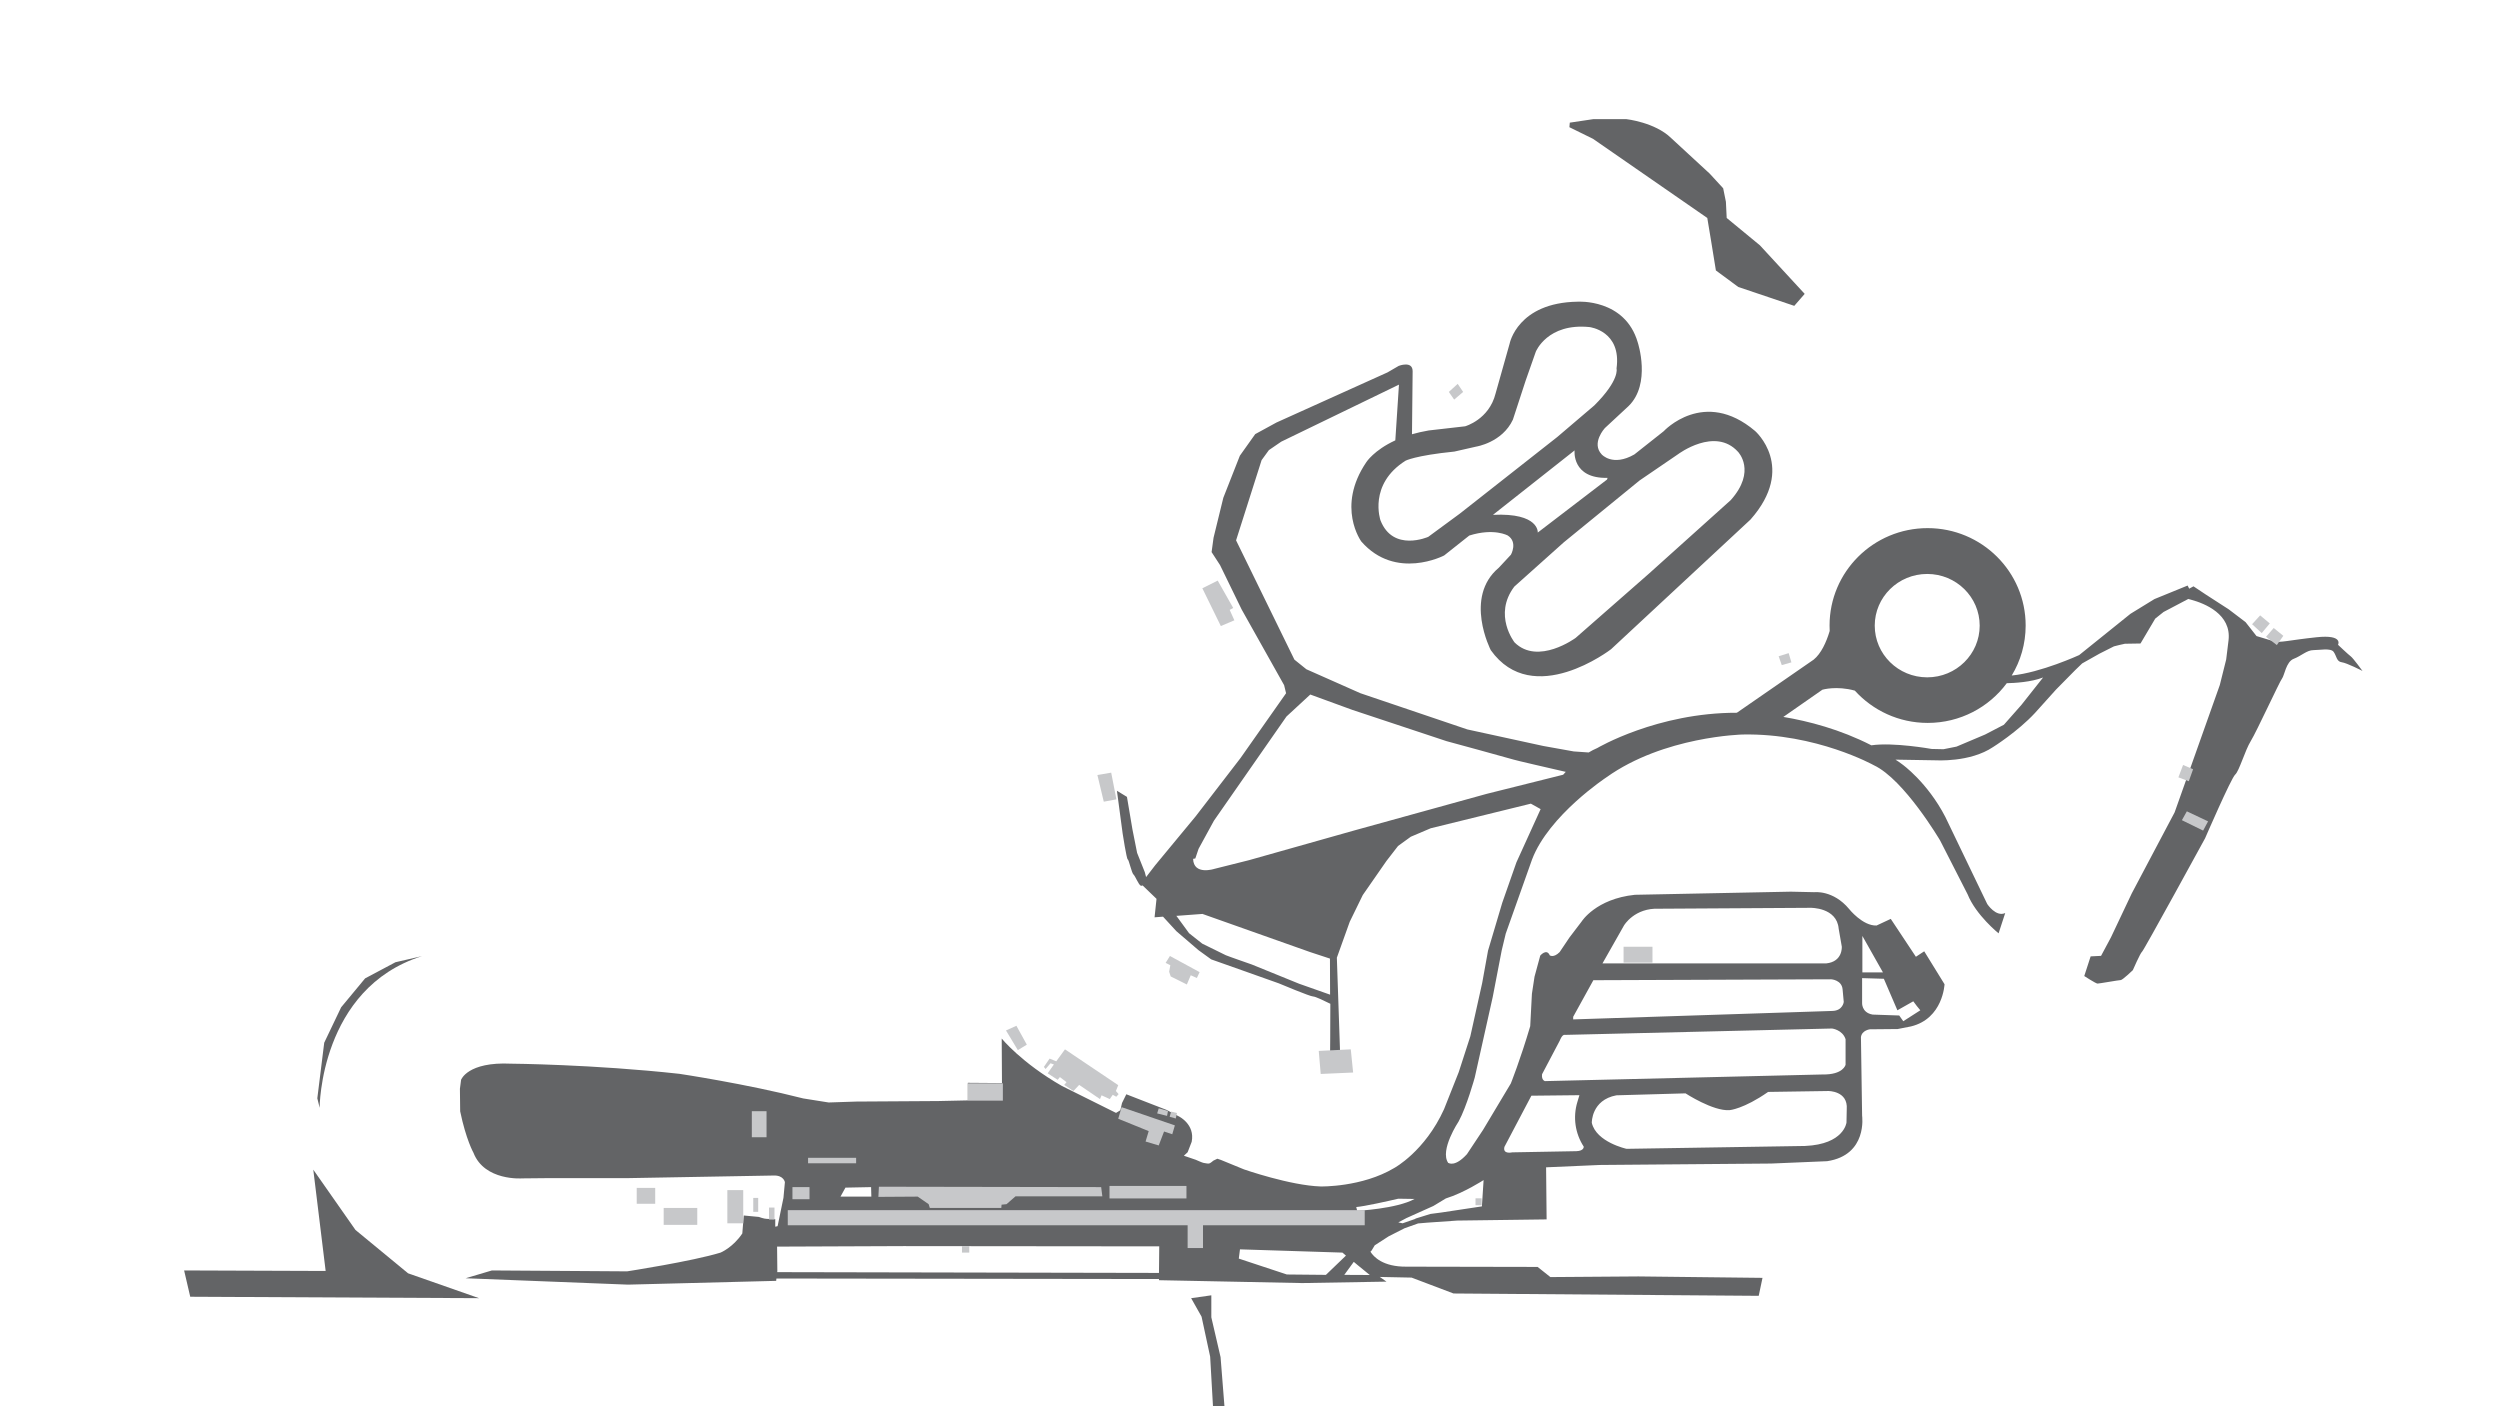<?xml version="1.0" encoding="utf-8"?>
<!-- Generator: Adobe Illustrator 24.0.1, SVG Export Plug-In . SVG Version: 6.00 Build 0)  -->
<svg version="1.1" id="Background_Details" xmlns="http://www.w3.org/2000/svg" xmlns:xlink="http://www.w3.org/1999/xlink" x="0px"
	 y="0px" viewBox="0 0 1920 1080" style="enable-background:new 0 0 1920 1080;" xml:space="preserve">
<style type="text/css">
	.st0{fill:none;}
	.st1{fill:#636466;}
	.st2{fill:#C7C8CA;}
</style>
<title>background</title>
<g id="Bridge_1_">
	
		<rect x="1572" y="732.9" transform="matrix(0.32 -0.947 0.947 0.32 389.507 2018.583)" class="st0" width="57.8" height="10.1"/>
	
		<rect x="1534.9" y="720.5" transform="matrix(0.349 -0.937 0.937 0.349 338.265 1937.96)" class="st0" width="57.9" height="10.1"/>
</g>
<g id="Pavement">
	<polygon class="st1" points="273,944.6 240.6,898.3 250.1,976.1 141.4,975.7 146.1,995.9 367.9,997 313.4,977.9 	"/>
	<path class="st1" d="M324.1,734.3l-20.4,4.7l-23.3,12.4l-18.4,22.2L249,800.8l-5.3,42.7l1.8,7.3C245.4,850.8,245.7,759,324.1,734.3
		z"/>
	<polygon class="st1" points="930.3,1011.7 930.3,994.8 914.8,997 922.8,1011.2 929.4,1041.9 931.7,1082.3 940.6,1082.8 
		937.4,1042.3 	"/>
	<path class="st1" d="M1805.4,504.1c-1.8-1.3-9.8-8.9-9.8-8.9s4.4-8-16.4-5.8c-20.9,2.2-28.4,4.5-32.9,3.1l-13.3-4l-8.4-10.7
		l-12.9-9.8l-17.8-11.5l-9.3-6.2l-3.3,1.8l-1.2-2.4l-25.5,10.4l-18.4,11.3l-39.4,31.7c0,0-29.4,13.5-51.8,15.7
		c6.8-11.2,10.7-24.3,10.7-38.4c0-41.3-33.7-74.8-75.3-74.8c-41.6,0-75.3,33.5-75.3,74.8c0,1.4,0,2.8,0.1,4.2
		c-2.6,8.7-6.6,17.4-12.3,22l-59,40.8c-61.2-0.1-107.2,27.1-107.2,27.1c-2.3,1-4.5,2.1-6.6,3.4l-11.5-0.8l-23.4-4.2l-58.3-12.7
		l-82.1-27.8l-41.5-18.4l-9.2-7.4l-44.8-91.6l19.6-61.6l5.6-7.7l9.5-6.5l90.4-43.8l-2.8,42.8c-16.5,7.6-22.3,16.8-22.3,16.8
		c-23.3,34.4-3.8,60.9-3.8,60.9c26.4,30.2,63.6,10.7,63.6,10.7l19.3-15.3c19.1-6,29.6,0,29.6,0c7.8,5.1,2.4,14.7,2.4,14.7l-9.3,10
		c-27.1,22.7-6.2,63.3-6.2,63.3c32.4,45.6,92.4-0.7,92.4-0.7l107.1-99.6c35.5-40.2,3.5-68,3.5-68c-39.3-33.3-70.2,0.2-70.2,0.2
		l-22.5,17.8c-16.7,9.6-25.1,0-25.1,0c-8.2-8.7,2.4-20.2,2.4-20.2l18.2-16.9c17.6-17.1,7.1-48.9,7.1-48.9
		c-9.8-33.8-46.2-31.3-46.2-31.3c-46.2,0.7-52.2,32.2-52.2,32.2l-10.8,38.3c-5,20.1-23.4,25.2-23.4,25.2l-28,3.2
		c-4.7,0.8-8.9,1.8-12.8,2.9l0.5-48.4c0-8.3-10.7-4.1-10.7-4.1l-8.6,5l-85.3,38.5l-16.3,8.9l-11.8,16.6l-12.7,32.3L932,413l-1.5,11
		l6.5,10l16.6,34.1l32.6,58.1l1.5,6.2l-35,49.8l-34.4,44.7l-31.1,37.6l0.1,0l-0.1,0l-7,9.1l-1-3.8l-5.9-14.8l-3.6-18.1l-4.2-24.9
		l-7.7-4.7l4.4,32.9c0,0,3,19.5,3.9,19.8s3,10.4,4.4,11.6s3.8,7.7,5.6,8.6c0.4,0.2,0.9,0.1,1.4-0.2l10.7,10.3l-1.5,14.2l6.5-0.5
		l10.3,11.2l16.9,14.5l9.8,7.1l24.3,8.6c0,0,26.1,9.2,27.6,9.8s24,10.1,26.4,10.1c1.7,0,9,3.5,13.2,5.6c0,19.5-0.2,38.5-0.2,38.5
		l7.7-0.3l-2.5-73.6l9.9-27.6l10-20.5l18.2-26.2l8.9-11.5l9.8-7.1l15.3-6.5l76.9-18.9l7.5,4.2l-18.6,40.9l-10.9,31.1l-10.9,36.7
		l-4.5,24.9l-9.1,40.9l-8.9,27.5l-11.3,28.5c-14.7,32.4-38.2,45.1-38.2,45.1c-24.9,14.9-56.5,14.2-56.5,14.2
		c-23.3-0.7-58.9-13.1-58.9-13.1l-17.8-7.3l-2.7-0.9l-3.1,1.5c0,0-2.2,2-3.3,2.2s-3.6-0.5-4.2-0.5s-6-2.4-6-2.4l-9.1-3.1l2.9-2.7
		l3.1-8c2.7-13.6-10-19.6-10-19.6l-9.3-4.9l-9.8-3.8l-21.1-8.2l-3.3,6.7l-1.3,5.6l-3.3,2l-41.6-20.7c-31.1-17.8-46.2-36.4-46.2-36.4
		l0.2,34.2l-26.2-0.2v13.5l-22.7,0.5l-62.9,0.4l-21.3,0.7l-19.5-3.1c-44.2-11.3-95.1-18.9-95.1-18.9c-66.4-7.3-129.3-7.8-129.3-7.8
		c-33.5-1.6-38.4,12.4-38.4,12.4l-0.9,6.9l0.2,17.3c4.5,21.8,10.2,31.8,10.2,31.8C372.1,907.2,401,905,401,905l20.4-0.2h60.9l112-2
		c7.6-0.2,8.5,5.1,8.5,5.1l-1.1,12l-4.5,21.8l-1.8,0.4v-5.8c0,0-4.2-0.2-6.4-0.2s-6.2-1.5-6.2-1.5l-11.6-1.1l-1.1,13.8
		c-7.3,10.9-16.7,14.7-16.7,14.7c-21.8,6.7-71.8,14.4-71.8,14.4l-103.8-0.7l-20.2,6l124.7,4.9l113.8-2.9l0.2-1.8l293.8,0.4l0,0.9
		l110,2.2l64.7-1.1l-5.1-3.6l24.4,0.5l32.2,12.2l234.4,1.8l2.9-13.8l-95.3-1.1l-67.6,0.5l-9.8-7.8l-100.7-0.2
		c-18.1,0.2-25.3-7.6-27.7-11.5l0.9-0.9l2.4-4l10.7-6.9l12.2-6.2l10.4-3.7l7.1-0.6l22.9-1.6l68.7-0.9l-0.4-40l41.3-1.8l131.6-1.1
		l42.9-1.8c31.3-4.7,26.9-34.9,26.9-34.9l-0.9-60.4c0.7-5.3,6.9-6,6.9-6l21.3-0.2l10.2-2c24.7-6,25.8-32.4,25.8-32.4l-15.6-25.3
		l-6.4,4.2l-19.3-29.1l-10.9,5.1c-10.7,0.4-21.1-12.7-21.1-12.7c-12.2-14.7-26.7-12.9-26.7-12.9l-18-0.4l-119.8,2.4
		c-30,3.1-40.9,20.5-40.9,20.5l-9.3,12.2l-7.6,11.3c-4.7,4.7-7.6,2.5-7.6,2.5c-2.4-5.6-7.3,0.2-7.3,0.2l-4.4,16.2l-2,13.1l-1.3,24.9
		c-7.6,25.8-14.9,44-14.9,44l-21.3,35.6l-12.4,18.7c-9.1,10-13.8,6.9-14.4,6.7c-6.7-9.8,8-31.8,8-31.8c6.2-11.3,12.4-33.8,12.4-33.8
		l13.8-61.8l6.9-35.8l3.1-12.9l20.2-56.9c12.9-34,57.1-63.1,57.1-63.1c44.2-31.6,104.7-32.9,104.7-32.9
		c56.4-1.1,100.7,23.6,100.7,23.6c23.3,10.9,50.9,57.8,50.9,57.8l21.1,41.3c6.4,16,23.8,30,23.8,30l5.1-15.6
		c-7.1,3.3-13.8-6.9-13.8-6.9l-32.2-66.9c-13.8-26.7-33.1-40.4-33.1-40.4c-1.7-1.3-3.4-2.5-5.2-3.6c10.7,0.2,28.9,0.5,29.9,0.5
		c1.3,0,27.3,1.8,45.1-10.2c0,0,18.9-11.8,32.2-26.2l16.2-18l14.7-14.9l5.3-5.1l13.3-7.5l11.1-5.6c0,0,7.8-2,8.4-2s12-0.2,12-0.2
		l11.3-19.1l6.4-5.1l19-10c0.7,0.2,1.5,0.4,2.2,0.6c10.3,2.8,31.1,11,28.7,31.2l-1.8,14.7l-4.9,19.6l-34.7,97.8l-32.9,62.2l-16,33.8
		l-7.6,14.2l-8,0.4l-4.9,15.1c0,0,8.9,5.8,10.2,5.8s16.4-2.7,17.8-2.7s9.3-7.6,9.3-7.6s5.8-13.3,7.1-14.2s48.4-87.1,48.4-87.1
		s20-46.2,23.1-48.9s7.6-18.7,12-25.8s22.2-45.8,24-48s3.1-12.9,8.9-15.1s10.2-6.7,15.1-6.7s13.3-1.8,15.6,1.3s2.2,7.5,6.2,8
		s16,6.7,16,6.7S1807.2,505.4,1805.4,504.1z M1259.2,369l29.6-20.2c0,0,28.4-21.3,46-1.8c0,0,14.4,14.7-5.6,37.1h0l-63.1,56.7
		l-56,49.1c0,0-28.9,21.3-46.9,3.5c0,0-16.7-21.1-0.2-42.9l38-34L1259.2,369z M1234.6,367l-0.4,1.3L1181,409c0,0,1.3-15.3-34.4-13.6
		l62.7-49.5C1209.2,345.9,1207,367.7,1234.6,367z M1117,346.8l16.7-3.8c0,0,20-3.1,28.2-20.7l9.8-30l7.8-22.2
		c0,0,8.9-22.2,41.3-18.9c0,0,24.7,2.9,20.7,31.8c0,0,2.7,8.7-17.1,28.4l-28.4,24.2l-74.9,58.9l-24.2,17.8c0,0-27.1,12-36.7-12.7
		c0,0-9.6-27.6,19.3-45.8C1079.4,353.9,1086.3,349.9,1117,346.8z M1430.3,718.8l15.8,28h-15.8V718.8z M1430.1,769.9v-18.7l16.7,0.5
		l10.4,24.2l12.2-6.9l2.7,3.6l2.7,3.3l-13.1,8.4l-3.1-4.4l-20.4-0.7C1429.4,777.7,1430.1,769.9,1430.1,769.9z M1042.8,971.7
		L1042.8,971.7l9.2,7.5l-19.6-0.1l7.3-10L1042.8,971.7z M669,911.7l0.2,7.3h-23.7l3.8-6.9L669,911.7z M596.9,977l0.1-0.9l-0.2-18.7
		l97.3-0.4l196.2,0.2l-0.2,20.4L596.9,977z M988.3,978.8l-36.9-12.2l0.9-7.1l78.7,2.5l2.7,2.3l-15.4,14.8L988.3,978.8z
		 M1042.3,929.9l-0.7-2.9c6.3-0.5,24.2-4.5,32.3-6.4l12.5,0.2C1072.6,928.4,1042.3,929.9,1042.3,929.9z M1418.3,851.9l-0.2,10.2
		c0,0-1.8,16.7-31.8,18l-137.1,2.2c0,0-23.3-5.1-26.7-20c0,0-0.4-17.5,18.9-21.1l53.1-1.5c0,0,21.1,13.8,33.8,12.9
		c0,0,10.9-0.9,29.6-14l46.2-0.7C1404.1,837.9,1419.4,837.7,1418.3,851.9z M1247.2,710.8c0,0,8-13.8,27.1-12.9l116.2-0.7
		c0,0,20.2-0.4,21.6,16l2.4,13.8c0,0,0.9,11.6-12,12.9h-171.8L1247.2,710.8z M1223.7,752.8l182.7-0.7c0,0,8,0.5,8.7,7.6l0.9,9.8
		c0,0-0.7,6.7-8.7,6.9l-199.1,6.5l0-2L1223.7,752.8z M1184.3,825l13.6-25.8c0,0,1.8-4.9,3.8-4.4l205.3-4.9c0,0,8,0.9,10.4,8.2v19.6
		c0,0-1.6,7.8-17.8,7.5l-213.1,5.1C1186.6,830.3,1183.7,829.7,1184.3,825z M1155.4,880.8l20.7-39.3l36.9-0.4l-1.6,5.3
		c-3.5,11.6-1.7,24.1,4.9,34.2c0,0,0.4,3.3-5.6,3.5l-49.3,0.9C1161.4,885,1153.9,886.8,1155.4,880.8z M1139.4,906.3l-1.3,20.2
		l-31.1,4.7l-8.4,1.1l-11.6,3.6l0,0.2l-9.8,3.4l-3.3-0.7l6.2-3.3l20.7-9.3l9.6-5.8C1124.3,916.1,1139.4,906.3,1139.4,906.3z
		 M1480.1,440.8c22.3,0,40.3,17.8,40.3,39.7s-18,39.7-40.3,39.7c-22.3,0-40.3-17.8-40.3-39.7
		C1439.8,458.6,1457.8,440.8,1480.1,440.8z M997.7,755.5l-36.4-14.8c0,0-18.7-6.5-19.9-7.1l-18.1-8.9l-10.1-8l-9.5-13l-0.4-0.3
		l20.2-1.5l82.7,29.3l15.2,5c0.1,6.2,0.1,16,0.1,26.4c0,0.4,0,0.9,0,1.3L997.7,755.5z M1141.7,609.7l-101.3,28l-81.1,22.9l-26.7,6.7
		c0,0-15.9,5.2-16.3-7.7l1.7-0.3l2.5-7.4l11.8-21.6l55.7-80l18.3-16.9l32.3,11.8l72.3,24c0,0,50,13.6,51.6,14.2
		c1.2,0.5,28.3,6.7,40,9.4c-0.7,0.7-1.3,1.5-2,2.2L1141.7,609.7z M1552.5,541.3l-13.5,15.3l-14.4,7.5l-22,9.3l-10,2l-9.1-0.2
		c0,0-29.4-5.3-46.3-2.8c-24-12.3-48.5-18.6-67.6-21.8l30-20.9c0,0,10.8-3.2,24.9,0.7c13.8,15.2,33.7,24.8,56,24.8
		c24.9,0,47-12,60.7-30.5c5.7-0.1,18.7-0.8,27.9-4.4L1552.5,541.3z"/>
	<path class="st1" d="M1311.2,167.4l3,18.1l3.6,22.2l17.2,12.7l43,14.5l8-9.2l-34.4-37.3l-25.5-21l-0.6-12.4l-2.1-10.4l-10.4-11.3
		l-29.6-27.3c-12.4-12.1-34.4-14.5-34.4-14.5h-25.3l-18.1,2.7l-0.3,3.5l18.1,8.9L1311.2,167.4z"/>
</g>
<g id="Buildings">
	<polygon class="st2" points="857.4,613.9 853.4,593.4 842.8,595.2 847.7,615.7 	"/>
	<polygon class="st2" points="948,476.4 944.4,468.4 947.1,466.9 935.2,445.9 923.4,451.8 937.6,480.8 	"/>
	<polygon class="st2" points="1112.7,301 1116.8,306.9 1123.7,301 1119.5,294.8 	"/>
	<polygon class="st2" points="788.6,802.3 780.6,787.8 772.6,791.4 781.7,806.5 	"/>
	<polygon class="st2" points="897.9,746.3 899.1,749.9 911.5,756.1 914.5,749 919.2,751.1 921.3,746.6 898.5,734.2 895.2,739.5 
		898.8,741.3 	"/>
	<polygon class="st2" points="1039.2,823.7 1037.4,805.9 1012.8,807.1 1014.3,824.8 	"/>
	<polygon class="st2" points="882.2,868.7 879.8,876.7 889.9,879.7 894,869 900.3,871.1 902.3,864.3 861.4,850.3 858.8,859.2 	"/>
	<polygon class="st2" points="897,853.2 889.9,851.2 888.7,855.1 896.3,857 	"/>
	<polygon class="st2" points="898.3,857.7 903,859 903.9,854.8 899.4,853.7 	"/>
	<polygon class="st2" points="806.8,816.6 809.4,817.5 804.6,824.3 812.3,829.3 814,827.2 819.1,831.1 817.3,833.2 824.4,837.9 
		828.8,833.2 844.8,844.1 846,841.2 852.3,844.1 854.6,840.8 857.3,842.3 859.1,840.3 857,837.9 858.8,833.4 817.9,805.9 
		811.2,815.1 806.1,813 801.7,819.4 803,821 	"/>
	<rect x="577.4" y="853.4" class="st2" width="11.3" height="20"/>
	<rect x="620.6" y="889.2" class="st2" width="36.9" height="4.2"/>
	<rect x="608.6" y="911.7" class="st2" width="13.1" height="9.3"/>
	<polygon class="st2" points="713.2,924.8 714.1,927.7 769,927.7 769.2,925.2 773,924.8 779.9,918.8 846.6,918.8 845.7,911.7 
		675,911.4 674.6,919.2 704.8,919 	"/>
	<rect x="852.1" y="910.8" class="st2" width="59.1" height="9.6"/>
	<polygon class="st2" points="605,941 912.1,941 912.1,958.5 923.9,958.5 923.9,941 1048.1,941 1048.1,929.4 605,929.4 	"/>
	<rect x="558.6" y="914" class="st2" width="12.2" height="25.5"/>
	<rect x="590.6" y="927.4" class="st2" width="4.2" height="9.2"/>
	<rect x="578.5" y="920" class="st2" width="3.8" height="10.7"/>
	<rect x="509.7" y="927.7" class="st2" width="25.8" height="13"/>
	<rect x="489" y="912.3" class="st2" width="14.2" height="12.2"/>
	<rect x="743.2" y="832" class="st2" width="27" height="13.3"/>
	<rect x="1133.2" y="920.3" class="st2" width="4.7" height="5.3"/>
	<rect x="1246.9" y="727.1" class="st2" width="22.2" height="12.2"/>
	<polygon class="st2" points="1675.7,629.9 1692,637.9 1695.8,630.8 1679.5,623.1 	"/>
	<polygon class="st2" points="1684.3,590.8 1676.6,587.5 1673,597 1681,600 	"/>
	<polygon class="st2" points="1735.8,472.6 1729.6,479.4 1737,486.2 1743.2,478.8 	"/>
	<polygon class="st2" points="1746.2,482.3 1740.3,489.1 1748.6,495.4 1753.6,488.3 	"/>
	<rect x="738.8" y="957" class="st2" width="5.6" height="5"/>
	<polygon class="st2" points="1366,504 1368.4,510.8 1375.8,508.7 1373.7,501.6 	"/>
</g>
</svg>
